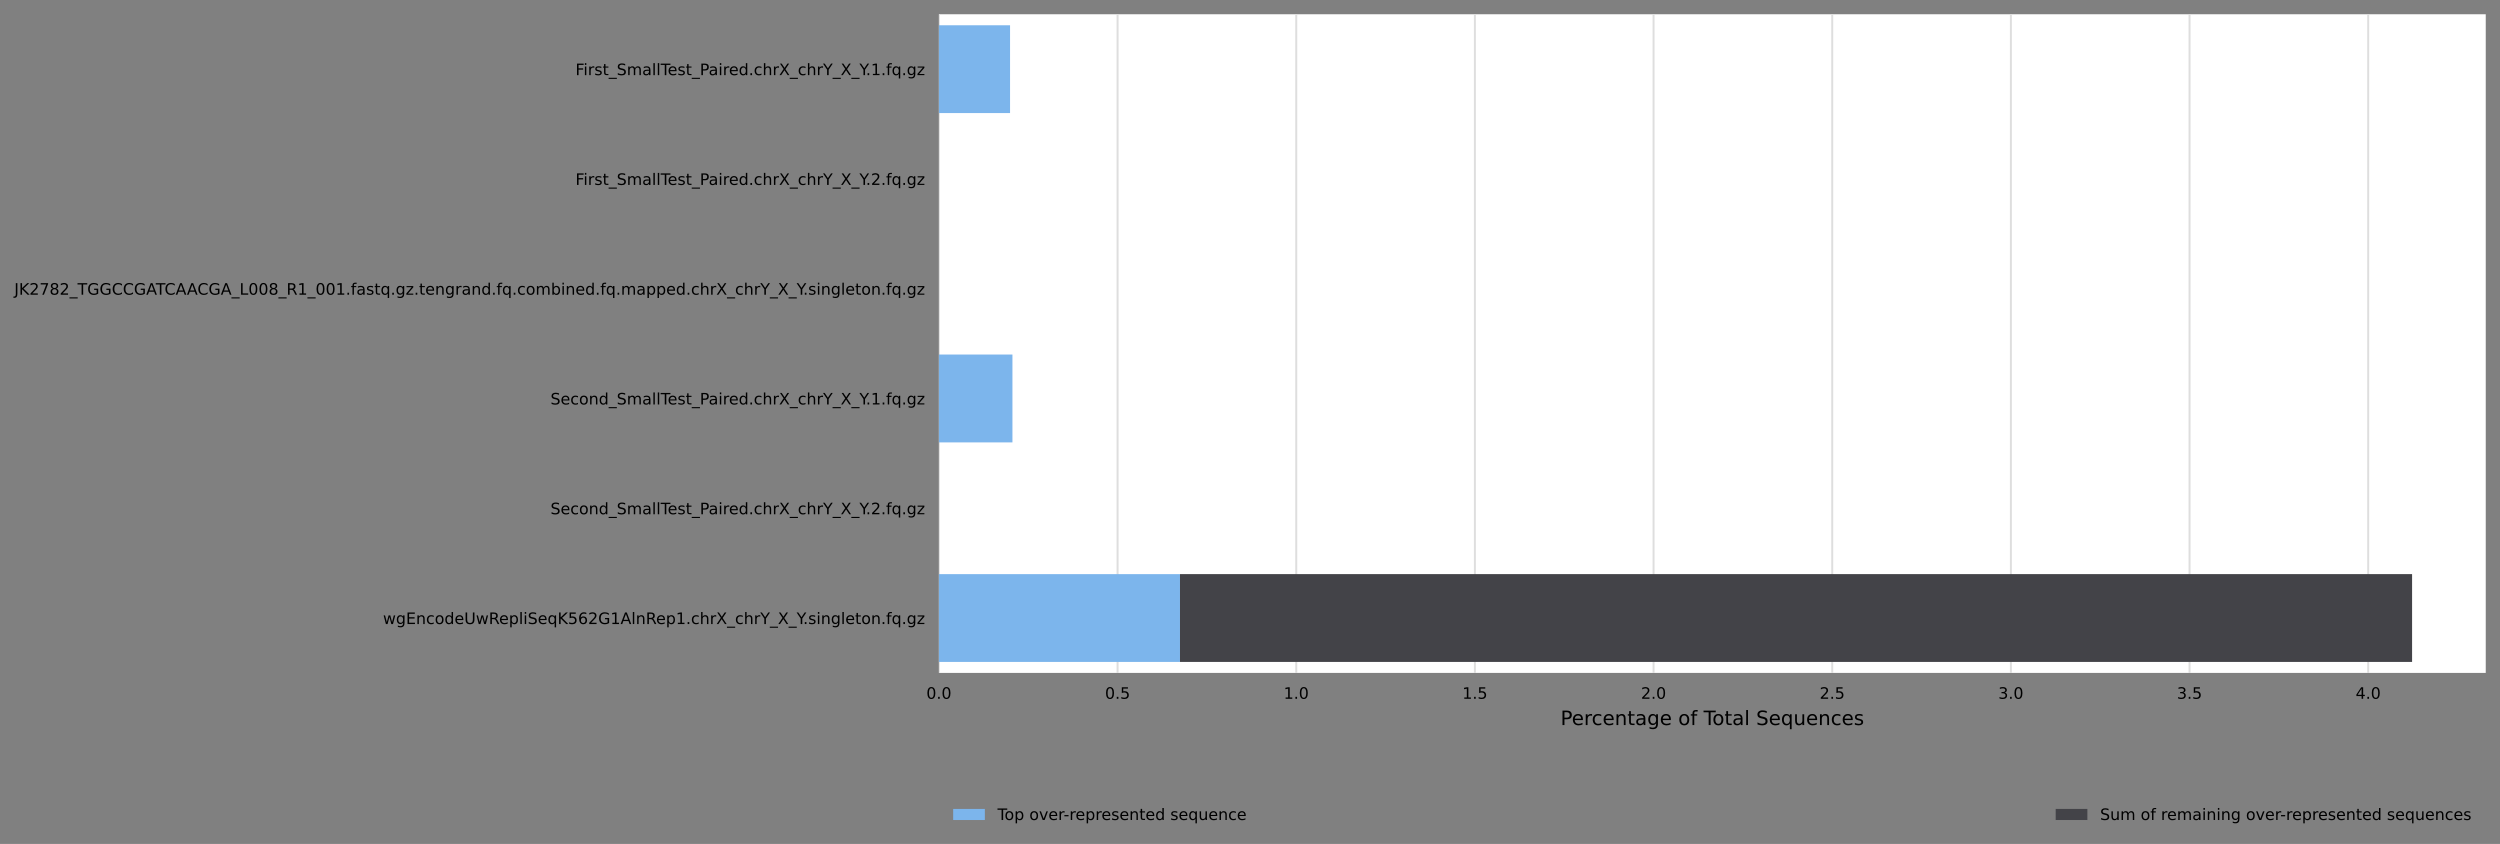 <?xml version="1.0" encoding="utf-8" standalone="no"?>
<!DOCTYPE svg PUBLIC "-//W3C//DTD SVG 1.1//EN"
  "http://www.w3.org/Graphics/SVG/1.1/DTD/svg11.dtd">
<!-- Created with matplotlib (https://matplotlib.org/) -->
<svg height="426.2pt" version="1.1" viewBox="0 0 1262.586 426.2" width="1262.586pt" xmlns="http://www.w3.org/2000/svg" xmlns:xlink="http://www.w3.org/1999/xlink">
 <rect x="0" y="0" width="1262.586" height="426.2" fill="#808080" stroke="none"/>
 <defs>
  <style type="text/css">*{stroke-linecap:butt;stroke-linejoin:round;}</style>
 </defs>
 <g id="figure_1">
  <g id="axes_1">
   <g id="patch_1">
    <path d="M 474.186 339.84 
L 1255.386 339.84 
L 1255.386 7.2 
L 474.186 7.2 
z
" style="fill:#ffffff;"/>
   </g>
   <g id="matplotlib.axis_1">
    <g id="xtick_1">
     <g id="line2d_1">
      <path clip-path="url(#p960f883894)" d="M 474.186 339.84 
L 474.186 7.2 
" style="fill:none;stroke:#dedede;stroke-linecap:square;"/>
     </g>
     <g id="text_1">
      <!-- 0.0 -->
      <g transform="translate(467.825 352.919)scale(0.08 -0.08)">
       <defs>
        <path d="M 31.781 66.406 
Q 24.172 66.406 20.328 58.906 
Q 16.5 51.422 16.5 36.375 
Q 16.5 21.391 20.328 13.891 
Q 24.172 6.391 31.781 6.391 
Q 39.453 6.391 43.281 13.891 
Q 47.125 21.391 47.125 36.375 
Q 47.125 51.422 43.281 58.906 
Q 39.453 66.406 31.781 66.406 
z
M 31.781 74.219 
Q 44.047 74.219 50.516 64.516 
Q 56.984 54.828 56.984 36.375 
Q 56.984 17.969 50.516 8.266 
Q 44.047 -1.422 31.781 -1.422 
Q 19.531 -1.422 13.062 8.266 
Q 6.594 17.969 6.594 36.375 
Q 6.594 54.828 13.062 64.516 
Q 19.531 74.219 31.781 74.219 
z
" id="DejaVuSans-48"/>
        <path d="M 10.688 12.406 
L 21 12.406 
L 21 0 
L 10.688 0 
z
" id="DejaVuSans-46"/>
       </defs>
       <use xlink:href="#DejaVuSans-48"/>
       <use x="63.623" xlink:href="#DejaVuSans-46"/>
       <use x="95.41" xlink:href="#DejaVuSans-48"/>
      </g>
     </g>
    </g>
    <g id="xtick_2">
     <g id="line2d_2">
      <path clip-path="url(#p960f883894)" d="M 564.416 339.84 
L 564.416 7.2 
" style="fill:none;stroke:#dedede;stroke-linecap:square;"/>
     </g>
     <g id="text_2">
      <!-- 0.5 -->
      <g transform="translate(558.055 352.919)scale(0.08 -0.08)">
       <defs>
        <path d="M 10.797 72.906 
L 49.516 72.906 
L 49.516 64.594 
L 19.828 64.594 
L 19.828 46.734 
Q 21.969 47.469 24.109 47.828 
Q 26.266 48.188 28.422 48.188 
Q 40.625 48.188 47.75 41.5 
Q 54.891 34.812 54.891 23.391 
Q 54.891 11.625 47.562 5.094 
Q 40.234 -1.422 26.906 -1.422 
Q 22.312 -1.422 17.547 -0.641 
Q 12.797 0.141 7.719 1.703 
L 7.719 11.625 
Q 12.109 9.234 16.797 8.062 
Q 21.484 6.891 26.703 6.891 
Q 35.156 6.891 40.078 11.328 
Q 45.016 15.766 45.016 23.391 
Q 45.016 31 40.078 35.438 
Q 35.156 39.891 26.703 39.891 
Q 22.75 39.891 18.812 39.016 
Q 14.891 38.141 10.797 36.281 
z
" id="DejaVuSans-53"/>
       </defs>
       <use xlink:href="#DejaVuSans-48"/>
       <use x="63.623" xlink:href="#DejaVuSans-46"/>
       <use x="95.41" xlink:href="#DejaVuSans-53"/>
      </g>
     </g>
    </g>
    <g id="xtick_3">
     <g id="line2d_3">
      <path clip-path="url(#p960f883894)" d="M 654.647 339.84 
L 654.647 7.2 
" style="fill:none;stroke:#dedede;stroke-linecap:square;"/>
     </g>
     <g id="text_3">
      <!-- 1.0 -->
      <g transform="translate(648.285 352.919)scale(0.08 -0.08)">
       <defs>
        <path d="M 12.406 8.297 
L 28.516 8.297 
L 28.516 63.922 
L 10.984 60.406 
L 10.984 69.391 
L 28.422 72.906 
L 38.281 72.906 
L 38.281 8.297 
L 54.391 8.297 
L 54.391 0 
L 12.406 0 
z
" id="DejaVuSans-49"/>
       </defs>
       <use xlink:href="#DejaVuSans-49"/>
       <use x="63.623" xlink:href="#DejaVuSans-46"/>
       <use x="95.41" xlink:href="#DejaVuSans-48"/>
      </g>
     </g>
    </g>
    <g id="xtick_4">
     <g id="line2d_4">
      <path clip-path="url(#p960f883894)" d="M 744.877 339.84 
L 744.877 7.2 
" style="fill:none;stroke:#dedede;stroke-linecap:square;"/>
     </g>
     <g id="text_4">
      <!-- 1.5 -->
      <g transform="translate(738.515 352.919)scale(0.08 -0.08)">
       <use xlink:href="#DejaVuSans-49"/>
       <use x="63.623" xlink:href="#DejaVuSans-46"/>
       <use x="95.41" xlink:href="#DejaVuSans-53"/>
      </g>
     </g>
    </g>
    <g id="xtick_5">
     <g id="line2d_5">
      <path clip-path="url(#p960f883894)" d="M 835.107 339.84 
L 835.107 7.2 
" style="fill:none;stroke:#dedede;stroke-linecap:square;"/>
     </g>
     <g id="text_5">
      <!-- 2.0 -->
      <g transform="translate(828.746 352.919)scale(0.08 -0.08)">
       <defs>
        <path d="M 19.188 8.297 
L 53.609 8.297 
L 53.609 0 
L 7.328 0 
L 7.328 8.297 
Q 12.938 14.109 22.625 23.891 
Q 32.328 33.688 34.812 36.531 
Q 39.547 41.844 41.422 45.531 
Q 43.312 49.219 43.312 52.781 
Q 43.312 58.594 39.234 62.25 
Q 35.156 65.922 28.609 65.922 
Q 23.969 65.922 18.812 64.312 
Q 13.672 62.703 7.812 59.422 
L 7.812 69.391 
Q 13.766 71.781 18.938 73 
Q 24.125 74.219 28.422 74.219 
Q 39.75 74.219 46.484 68.547 
Q 53.219 62.891 53.219 53.422 
Q 53.219 48.922 51.531 44.891 
Q 49.859 40.875 45.406 35.406 
Q 44.188 33.984 37.641 27.219 
Q 31.109 20.453 19.188 8.297 
z
" id="DejaVuSans-50"/>
       </defs>
       <use xlink:href="#DejaVuSans-50"/>
       <use x="63.623" xlink:href="#DejaVuSans-46"/>
       <use x="95.41" xlink:href="#DejaVuSans-48"/>
      </g>
     </g>
    </g>
    <g id="xtick_6">
     <g id="line2d_6">
      <path clip-path="url(#p960f883894)" d="M 925.337 339.84 
L 925.337 7.2 
" style="fill:none;stroke:#dedede;stroke-linecap:square;"/>
     </g>
     <g id="text_6">
      <!-- 2.5 -->
      <g transform="translate(918.976 352.919)scale(0.08 -0.08)">
       <use xlink:href="#DejaVuSans-50"/>
       <use x="63.623" xlink:href="#DejaVuSans-46"/>
       <use x="95.41" xlink:href="#DejaVuSans-53"/>
      </g>
     </g>
    </g>
    <g id="xtick_7">
     <g id="line2d_7">
      <path clip-path="url(#p960f883894)" d="M 1015.567 339.84 
L 1015.567 7.2 
" style="fill:none;stroke:#dedede;stroke-linecap:square;"/>
     </g>
     <g id="text_7">
      <!-- 3.0 -->
      <g transform="translate(1009.206 352.919)scale(0.08 -0.08)">
       <defs>
        <path d="M 40.578 39.312 
Q 47.656 37.797 51.625 33 
Q 55.609 28.219 55.609 21.188 
Q 55.609 10.406 48.188 4.484 
Q 40.766 -1.422 27.094 -1.422 
Q 22.516 -1.422 17.656 -0.516 
Q 12.797 0.391 7.625 2.203 
L 7.625 11.719 
Q 11.719 9.328 16.594 8.109 
Q 21.484 6.891 26.812 6.891 
Q 36.078 6.891 40.938 10.547 
Q 45.797 14.203 45.797 21.188 
Q 45.797 27.641 41.281 31.266 
Q 36.766 34.906 28.719 34.906 
L 20.219 34.906 
L 20.219 43.016 
L 29.109 43.016 
Q 36.375 43.016 40.234 45.922 
Q 44.094 48.828 44.094 54.297 
Q 44.094 59.906 40.109 62.906 
Q 36.141 65.922 28.719 65.922 
Q 24.656 65.922 20.016 65.031 
Q 15.375 64.156 9.812 62.312 
L 9.812 71.094 
Q 15.438 72.656 20.344 73.438 
Q 25.25 74.219 29.594 74.219 
Q 40.828 74.219 47.359 69.109 
Q 53.906 64.016 53.906 55.328 
Q 53.906 49.266 50.438 45.094 
Q 46.969 40.922 40.578 39.312 
z
" id="DejaVuSans-51"/>
       </defs>
       <use xlink:href="#DejaVuSans-51"/>
       <use x="63.623" xlink:href="#DejaVuSans-46"/>
       <use x="95.41" xlink:href="#DejaVuSans-48"/>
      </g>
     </g>
    </g>
    <g id="xtick_8">
     <g id="line2d_8">
      <path clip-path="url(#p960f883894)" d="M 1105.797 339.84 
L 1105.797 7.2 
" style="fill:none;stroke:#dedede;stroke-linecap:square;"/>
     </g>
     <g id="text_8">
      <!-- 3.5 -->
      <g transform="translate(1099.436 352.919)scale(0.08 -0.08)">
       <use xlink:href="#DejaVuSans-51"/>
       <use x="63.623" xlink:href="#DejaVuSans-46"/>
       <use x="95.41" xlink:href="#DejaVuSans-53"/>
      </g>
     </g>
    </g>
    <g id="xtick_9">
     <g id="line2d_9">
      <path clip-path="url(#p960f883894)" d="M 1196.027 339.84 
L 1196.027 7.2 
" style="fill:none;stroke:#dedede;stroke-linecap:square;"/>
     </g>
     <g id="text_9">
      <!-- 4.0 -->
      <g transform="translate(1189.666 352.919)scale(0.08 -0.08)">
       <defs>
        <path d="M 37.797 64.312 
L 12.891 25.391 
L 37.797 25.391 
z
M 35.203 72.906 
L 47.609 72.906 
L 47.609 25.391 
L 58.016 25.391 
L 58.016 17.188 
L 47.609 17.188 
L 47.609 0 
L 37.797 0 
L 37.797 17.188 
L 4.891 17.188 
L 4.891 26.703 
z
" id="DejaVuSans-52"/>
       </defs>
       <use xlink:href="#DejaVuSans-52"/>
       <use x="63.623" xlink:href="#DejaVuSans-46"/>
       <use x="95.41" xlink:href="#DejaVuSans-48"/>
      </g>
     </g>
    </g>
    <g id="text_10">
     <!-- Percentage of Total Sequences -->
     <g transform="translate(788.131 366.181)scale(0.1 -0.1)">
      <defs>
       <path d="M 19.672 64.797 
L 19.672 37.406 
L 32.078 37.406 
Q 38.969 37.406 42.719 40.969 
Q 46.484 44.531 46.484 51.125 
Q 46.484 57.672 42.719 61.234 
Q 38.969 64.797 32.078 64.797 
z
M 9.812 72.906 
L 32.078 72.906 
Q 44.344 72.906 50.609 67.359 
Q 56.891 61.812 56.891 51.125 
Q 56.891 40.328 50.609 34.812 
Q 44.344 29.297 32.078 29.297 
L 19.672 29.297 
L 19.672 0 
L 9.812 0 
z
" id="DejaVuSans-80"/>
       <path d="M 56.203 29.594 
L 56.203 25.203 
L 14.891 25.203 
Q 15.484 15.922 20.484 11.062 
Q 25.484 6.203 34.422 6.203 
Q 39.594 6.203 44.453 7.469 
Q 49.312 8.734 54.109 11.281 
L 54.109 2.781 
Q 49.266 0.734 44.188 -0.344 
Q 39.109 -1.422 33.891 -1.422 
Q 20.797 -1.422 13.156 6.188 
Q 5.516 13.812 5.516 26.812 
Q 5.516 40.234 12.766 48.109 
Q 20.016 56 32.328 56 
Q 43.359 56 49.781 48.891 
Q 56.203 41.797 56.203 29.594 
z
M 47.219 32.234 
Q 47.125 39.594 43.094 43.984 
Q 39.062 48.391 32.422 48.391 
Q 24.906 48.391 20.391 44.141 
Q 15.875 39.891 15.188 32.172 
z
" id="DejaVuSans-101"/>
       <path d="M 41.109 46.297 
Q 39.594 47.172 37.812 47.578 
Q 36.031 48 33.891 48 
Q 26.266 48 22.188 43.047 
Q 18.109 38.094 18.109 28.812 
L 18.109 0 
L 9.078 0 
L 9.078 54.688 
L 18.109 54.688 
L 18.109 46.188 
Q 20.953 51.172 25.484 53.578 
Q 30.031 56 36.531 56 
Q 37.453 56 38.578 55.875 
Q 39.703 55.766 41.062 55.516 
z
" id="DejaVuSans-114"/>
       <path d="M 48.781 52.594 
L 48.781 44.188 
Q 44.969 46.297 41.141 47.344 
Q 37.312 48.391 33.406 48.391 
Q 24.656 48.391 19.812 42.844 
Q 14.984 37.312 14.984 27.297 
Q 14.984 17.281 19.812 11.734 
Q 24.656 6.203 33.406 6.203 
Q 37.312 6.203 41.141 7.25 
Q 44.969 8.297 48.781 10.406 
L 48.781 2.094 
Q 45.016 0.344 40.984 -0.531 
Q 36.969 -1.422 32.422 -1.422 
Q 20.062 -1.422 12.781 6.344 
Q 5.516 14.109 5.516 27.297 
Q 5.516 40.672 12.859 48.328 
Q 20.219 56 33.016 56 
Q 37.156 56 41.109 55.141 
Q 45.062 54.297 48.781 52.594 
z
" id="DejaVuSans-99"/>
       <path d="M 54.891 33.016 
L 54.891 0 
L 45.906 0 
L 45.906 32.719 
Q 45.906 40.484 42.875 44.328 
Q 39.844 48.188 33.797 48.188 
Q 26.516 48.188 22.312 43.547 
Q 18.109 38.922 18.109 30.906 
L 18.109 0 
L 9.078 0 
L 9.078 54.688 
L 18.109 54.688 
L 18.109 46.188 
Q 21.344 51.125 25.703 53.562 
Q 30.078 56 35.797 56 
Q 45.219 56 50.047 50.172 
Q 54.891 44.344 54.891 33.016 
z
" id="DejaVuSans-110"/>
       <path d="M 18.312 70.219 
L 18.312 54.688 
L 36.812 54.688 
L 36.812 47.703 
L 18.312 47.703 
L 18.312 18.016 
Q 18.312 11.328 20.141 9.422 
Q 21.969 7.516 27.594 7.516 
L 36.812 7.516 
L 36.812 0 
L 27.594 0 
Q 17.188 0 13.234 3.875 
Q 9.281 7.766 9.281 18.016 
L 9.281 47.703 
L 2.688 47.703 
L 2.688 54.688 
L 9.281 54.688 
L 9.281 70.219 
z
" id="DejaVuSans-116"/>
       <path d="M 34.281 27.484 
Q 23.391 27.484 19.188 25 
Q 14.984 22.516 14.984 16.5 
Q 14.984 11.719 18.141 8.906 
Q 21.297 6.109 26.703 6.109 
Q 34.188 6.109 38.703 11.406 
Q 43.219 16.703 43.219 25.484 
L 43.219 27.484 
z
M 52.203 31.203 
L 52.203 0 
L 43.219 0 
L 43.219 8.297 
Q 40.141 3.328 35.547 0.953 
Q 30.953 -1.422 24.312 -1.422 
Q 15.922 -1.422 10.953 3.297 
Q 6 8.016 6 15.922 
Q 6 25.141 12.172 29.828 
Q 18.359 34.516 30.609 34.516 
L 43.219 34.516 
L 43.219 35.406 
Q 43.219 41.609 39.141 45 
Q 35.062 48.391 27.688 48.391 
Q 23 48.391 18.547 47.266 
Q 14.109 46.141 10.016 43.891 
L 10.016 52.203 
Q 14.938 54.109 19.578 55.047 
Q 24.219 56 28.609 56 
Q 40.484 56 46.344 49.844 
Q 52.203 43.703 52.203 31.203 
z
" id="DejaVuSans-97"/>
       <path d="M 45.406 27.984 
Q 45.406 37.75 41.375 43.109 
Q 37.359 48.484 30.078 48.484 
Q 22.859 48.484 18.828 43.109 
Q 14.797 37.75 14.797 27.984 
Q 14.797 18.266 18.828 12.891 
Q 22.859 7.516 30.078 7.516 
Q 37.359 7.516 41.375 12.891 
Q 45.406 18.266 45.406 27.984 
z
M 54.391 6.781 
Q 54.391 -7.172 48.188 -13.984 
Q 42 -20.797 29.203 -20.797 
Q 24.469 -20.797 20.266 -20.094 
Q 16.062 -19.391 12.109 -17.922 
L 12.109 -9.188 
Q 16.062 -11.328 19.922 -12.344 
Q 23.781 -13.375 27.781 -13.375 
Q 36.625 -13.375 41.016 -8.766 
Q 45.406 -4.156 45.406 5.172 
L 45.406 9.625 
Q 42.625 4.781 38.281 2.391 
Q 33.938 0 27.875 0 
Q 17.828 0 11.672 7.656 
Q 5.516 15.328 5.516 27.984 
Q 5.516 40.672 11.672 48.328 
Q 17.828 56 27.875 56 
Q 33.938 56 38.281 53.609 
Q 42.625 51.219 45.406 46.391 
L 45.406 54.688 
L 54.391 54.688 
z
" id="DejaVuSans-103"/>
       <path id="DejaVuSans-32"/>
       <path d="M 30.609 48.391 
Q 23.391 48.391 19.188 42.75 
Q 14.984 37.109 14.984 27.297 
Q 14.984 17.484 19.156 11.844 
Q 23.344 6.203 30.609 6.203 
Q 37.797 6.203 41.984 11.859 
Q 46.188 17.531 46.188 27.297 
Q 46.188 37.016 41.984 42.703 
Q 37.797 48.391 30.609 48.391 
z
M 30.609 56 
Q 42.328 56 49.016 48.375 
Q 55.719 40.766 55.719 27.297 
Q 55.719 13.875 49.016 6.219 
Q 42.328 -1.422 30.609 -1.422 
Q 18.844 -1.422 12.172 6.219 
Q 5.516 13.875 5.516 27.297 
Q 5.516 40.766 12.172 48.375 
Q 18.844 56 30.609 56 
z
" id="DejaVuSans-111"/>
       <path d="M 37.109 75.984 
L 37.109 68.5 
L 28.516 68.5 
Q 23.688 68.5 21.797 66.547 
Q 19.922 64.594 19.922 59.516 
L 19.922 54.688 
L 34.719 54.688 
L 34.719 47.703 
L 19.922 47.703 
L 19.922 0 
L 10.891 0 
L 10.891 47.703 
L 2.297 47.703 
L 2.297 54.688 
L 10.891 54.688 
L 10.891 58.5 
Q 10.891 67.625 15.141 71.797 
Q 19.391 75.984 28.609 75.984 
z
" id="DejaVuSans-102"/>
       <path d="M -0.297 72.906 
L 61.375 72.906 
L 61.375 64.594 
L 35.5 64.594 
L 35.5 0 
L 25.594 0 
L 25.594 64.594 
L -0.297 64.594 
z
" id="DejaVuSans-84"/>
       <path d="M 9.422 75.984 
L 18.406 75.984 
L 18.406 0 
L 9.422 0 
z
" id="DejaVuSans-108"/>
       <path d="M 53.516 70.516 
L 53.516 60.891 
Q 47.906 63.578 42.922 64.891 
Q 37.938 66.219 33.297 66.219 
Q 25.25 66.219 20.875 63.094 
Q 16.5 59.969 16.5 54.203 
Q 16.5 49.359 19.406 46.891 
Q 22.312 44.438 30.422 42.922 
L 36.375 41.703 
Q 47.406 39.594 52.656 34.297 
Q 57.906 29 57.906 20.125 
Q 57.906 9.516 50.797 4.047 
Q 43.703 -1.422 29.984 -1.422 
Q 24.812 -1.422 18.969 -0.25 
Q 13.141 0.922 6.891 3.219 
L 6.891 13.375 
Q 12.891 10.016 18.656 8.297 
Q 24.422 6.594 29.984 6.594 
Q 38.422 6.594 43.016 9.906 
Q 47.609 13.234 47.609 19.391 
Q 47.609 24.75 44.312 27.781 
Q 41.016 30.812 33.5 32.328 
L 27.484 33.5 
Q 16.453 35.688 11.516 40.375 
Q 6.594 45.062 6.594 53.422 
Q 6.594 63.094 13.406 68.656 
Q 20.219 74.219 32.172 74.219 
Q 37.312 74.219 42.625 73.281 
Q 47.953 72.359 53.516 70.516 
z
" id="DejaVuSans-83"/>
       <path d="M 14.797 27.297 
Q 14.797 17.391 18.875 11.75 
Q 22.953 6.109 30.078 6.109 
Q 37.203 6.109 41.297 11.75 
Q 45.406 17.391 45.406 27.297 
Q 45.406 37.203 41.297 42.844 
Q 37.203 48.484 30.078 48.484 
Q 22.953 48.484 18.875 42.844 
Q 14.797 37.203 14.797 27.297 
z
M 45.406 8.203 
Q 42.578 3.328 38.25 0.953 
Q 33.938 -1.422 27.875 -1.422 
Q 17.969 -1.422 11.734 6.484 
Q 5.516 14.406 5.516 27.297 
Q 5.516 40.188 11.734 48.094 
Q 17.969 56 27.875 56 
Q 33.938 56 38.25 53.625 
Q 42.578 51.266 45.406 46.391 
L 45.406 54.688 
L 54.391 54.688 
L 54.391 -20.797 
L 45.406 -20.797 
z
" id="DejaVuSans-113"/>
       <path d="M 8.5 21.578 
L 8.5 54.688 
L 17.484 54.688 
L 17.484 21.922 
Q 17.484 14.156 20.5 10.266 
Q 23.531 6.391 29.594 6.391 
Q 36.859 6.391 41.078 11.031 
Q 45.312 15.672 45.312 23.688 
L 45.312 54.688 
L 54.297 54.688 
L 54.297 0 
L 45.312 0 
L 45.312 8.406 
Q 42.047 3.422 37.719 1 
Q 33.406 -1.422 27.688 -1.422 
Q 18.266 -1.422 13.375 4.438 
Q 8.5 10.297 8.5 21.578 
z
M 31.109 56 
z
" id="DejaVuSans-117"/>
       <path d="M 44.281 53.078 
L 44.281 44.578 
Q 40.484 46.531 36.375 47.5 
Q 32.281 48.484 27.875 48.484 
Q 21.188 48.484 17.844 46.438 
Q 14.5 44.391 14.5 40.281 
Q 14.5 37.156 16.891 35.375 
Q 19.281 33.594 26.516 31.984 
L 29.594 31.297 
Q 39.156 29.25 43.188 25.516 
Q 47.219 21.781 47.219 15.094 
Q 47.219 7.469 41.188 3.016 
Q 35.156 -1.422 24.609 -1.422 
Q 20.219 -1.422 15.453 -0.562 
Q 10.688 0.297 5.422 2 
L 5.422 11.281 
Q 10.406 8.688 15.234 7.391 
Q 20.062 6.109 24.812 6.109 
Q 31.156 6.109 34.562 8.281 
Q 37.984 10.453 37.984 14.406 
Q 37.984 18.062 35.516 20.016 
Q 33.062 21.969 24.703 23.781 
L 21.578 24.516 
Q 13.234 26.266 9.516 29.906 
Q 5.812 33.547 5.812 39.891 
Q 5.812 47.609 11.281 51.797 
Q 16.75 56 26.812 56 
Q 31.781 56 36.172 55.266 
Q 40.578 54.547 44.281 53.078 
z
" id="DejaVuSans-115"/>
      </defs>
      <use xlink:href="#DejaVuSans-80"/>
      <use x="56.678" xlink:href="#DejaVuSans-101"/>
      <use x="118.201" xlink:href="#DejaVuSans-114"/>
      <use x="157.064" xlink:href="#DejaVuSans-99"/>
      <use x="212.045" xlink:href="#DejaVuSans-101"/>
      <use x="273.568" xlink:href="#DejaVuSans-110"/>
      <use x="336.947" xlink:href="#DejaVuSans-116"/>
      <use x="376.156" xlink:href="#DejaVuSans-97"/>
      <use x="437.436" xlink:href="#DejaVuSans-103"/>
      <use x="500.912" xlink:href="#DejaVuSans-101"/>
      <use x="562.436" xlink:href="#DejaVuSans-32"/>
      <use x="594.223" xlink:href="#DejaVuSans-111"/>
      <use x="655.404" xlink:href="#DejaVuSans-102"/>
      <use x="690.609" xlink:href="#DejaVuSans-32"/>
      <use x="722.396" xlink:href="#DejaVuSans-84"/>
      <use x="766.48" xlink:href="#DejaVuSans-111"/>
      <use x="827.662" xlink:href="#DejaVuSans-116"/>
      <use x="866.871" xlink:href="#DejaVuSans-97"/>
      <use x="928.15" xlink:href="#DejaVuSans-108"/>
      <use x="955.934" xlink:href="#DejaVuSans-32"/>
      <use x="987.721" xlink:href="#DejaVuSans-83"/>
      <use x="1051.197" xlink:href="#DejaVuSans-101"/>
      <use x="1112.721" xlink:href="#DejaVuSans-113"/>
      <use x="1176.197" xlink:href="#DejaVuSans-117"/>
      <use x="1239.576" xlink:href="#DejaVuSans-101"/>
      <use x="1301.1" xlink:href="#DejaVuSans-110"/>
      <use x="1364.479" xlink:href="#DejaVuSans-99"/>
      <use x="1419.459" xlink:href="#DejaVuSans-101"/>
      <use x="1480.982" xlink:href="#DejaVuSans-115"/>
     </g>
    </g>
   </g>
   <g id="matplotlib.axis_2">
    <g id="ytick_1">
     <g id="text_11">
      <!-- First_SmallTest_Paired.chrX_chrY_X_Y.1.fq.gz -->
      <g transform="translate(290.62 37.959)scale(0.08 -0.08)">
       <defs>
        <path d="M 9.812 72.906 
L 51.703 72.906 
L 51.703 64.594 
L 19.672 64.594 
L 19.672 43.109 
L 48.578 43.109 
L 48.578 34.812 
L 19.672 34.812 
L 19.672 0 
L 9.812 0 
z
" id="DejaVuSans-70"/>
        <path d="M 9.422 54.688 
L 18.406 54.688 
L 18.406 0 
L 9.422 0 
z
M 9.422 75.984 
L 18.406 75.984 
L 18.406 64.594 
L 9.422 64.594 
z
" id="DejaVuSans-105"/>
        <path d="M 50.984 -16.609 
L 50.984 -23.578 
L -0.984 -23.578 
L -0.984 -16.609 
z
" id="DejaVuSans-95"/>
        <path d="M 52 44.188 
Q 55.375 50.25 60.062 53.125 
Q 64.75 56 71.094 56 
Q 79.641 56 84.281 50.016 
Q 88.922 44.047 88.922 33.016 
L 88.922 0 
L 79.891 0 
L 79.891 32.719 
Q 79.891 40.578 77.094 44.375 
Q 74.312 48.188 68.609 48.188 
Q 61.625 48.188 57.562 43.547 
Q 53.516 38.922 53.516 30.906 
L 53.516 0 
L 44.484 0 
L 44.484 32.719 
Q 44.484 40.625 41.703 44.406 
Q 38.922 48.188 33.109 48.188 
Q 26.219 48.188 22.156 43.531 
Q 18.109 38.875 18.109 30.906 
L 18.109 0 
L 9.078 0 
L 9.078 54.688 
L 18.109 54.688 
L 18.109 46.188 
Q 21.188 51.219 25.484 53.609 
Q 29.781 56 35.688 56 
Q 41.656 56 45.828 52.969 
Q 50 49.953 52 44.188 
z
" id="DejaVuSans-109"/>
        <path d="M 45.406 46.391 
L 45.406 75.984 
L 54.391 75.984 
L 54.391 0 
L 45.406 0 
L 45.406 8.203 
Q 42.578 3.328 38.25 0.953 
Q 33.938 -1.422 27.875 -1.422 
Q 17.969 -1.422 11.734 6.484 
Q 5.516 14.406 5.516 27.297 
Q 5.516 40.188 11.734 48.094 
Q 17.969 56 27.875 56 
Q 33.938 56 38.25 53.625 
Q 42.578 51.266 45.406 46.391 
z
M 14.797 27.297 
Q 14.797 17.391 18.875 11.75 
Q 22.953 6.109 30.078 6.109 
Q 37.203 6.109 41.297 11.75 
Q 45.406 17.391 45.406 27.297 
Q 45.406 37.203 41.297 42.844 
Q 37.203 48.484 30.078 48.484 
Q 22.953 48.484 18.875 42.844 
Q 14.797 37.203 14.797 27.297 
z
" id="DejaVuSans-100"/>
        <path d="M 54.891 33.016 
L 54.891 0 
L 45.906 0 
L 45.906 32.719 
Q 45.906 40.484 42.875 44.328 
Q 39.844 48.188 33.797 48.188 
Q 26.516 48.188 22.312 43.547 
Q 18.109 38.922 18.109 30.906 
L 18.109 0 
L 9.078 0 
L 9.078 75.984 
L 18.109 75.984 
L 18.109 46.188 
Q 21.344 51.125 25.703 53.562 
Q 30.078 56 35.797 56 
Q 45.219 56 50.047 50.172 
Q 54.891 44.344 54.891 33.016 
z
" id="DejaVuSans-104"/>
        <path d="M 6.297 72.906 
L 16.891 72.906 
L 35.016 45.797 
L 53.219 72.906 
L 63.812 72.906 
L 40.375 37.891 
L 65.375 0 
L 54.781 0 
L 34.281 31 
L 13.625 0 
L 2.984 0 
L 29 38.922 
z
" id="DejaVuSans-88"/>
        <path d="M -0.203 72.906 
L 10.406 72.906 
L 30.609 42.922 
L 50.688 72.906 
L 61.281 72.906 
L 35.5 34.719 
L 35.5 0 
L 25.594 0 
L 25.594 34.719 
z
" id="DejaVuSans-89"/>
        <path d="M 5.516 54.688 
L 48.188 54.688 
L 48.188 46.484 
L 14.406 7.172 
L 48.188 7.172 
L 48.188 0 
L 4.297 0 
L 4.297 8.203 
L 38.094 47.516 
L 5.516 47.516 
z
" id="DejaVuSans-122"/>
       </defs>
       <use xlink:href="#DejaVuSans-70"/>
       <use x="50.27" xlink:href="#DejaVuSans-105"/>
       <use x="78.053" xlink:href="#DejaVuSans-114"/>
       <use x="119.166" xlink:href="#DejaVuSans-115"/>
       <use x="171.266" xlink:href="#DejaVuSans-116"/>
       <use x="210.475" xlink:href="#DejaVuSans-95"/>
       <use x="260.475" xlink:href="#DejaVuSans-83"/>
       <use x="323.951" xlink:href="#DejaVuSans-109"/>
       <use x="421.363" xlink:href="#DejaVuSans-97"/>
       <use x="482.643" xlink:href="#DejaVuSans-108"/>
       <use x="510.426" xlink:href="#DejaVuSans-108"/>
       <use x="538.209" xlink:href="#DejaVuSans-84"/>
       <use x="582.293" xlink:href="#DejaVuSans-101"/>
       <use x="643.816" xlink:href="#DejaVuSans-115"/>
       <use x="695.916" xlink:href="#DejaVuSans-116"/>
       <use x="735.125" xlink:href="#DejaVuSans-95"/>
       <use x="785.125" xlink:href="#DejaVuSans-80"/>
       <use x="840.928" xlink:href="#DejaVuSans-97"/>
       <use x="902.207" xlink:href="#DejaVuSans-105"/>
       <use x="929.99" xlink:href="#DejaVuSans-114"/>
       <use x="968.854" xlink:href="#DejaVuSans-101"/>
       <use x="1030.377" xlink:href="#DejaVuSans-100"/>
       <use x="1093.854" xlink:href="#DejaVuSans-46"/>
       <use x="1125.641" xlink:href="#DejaVuSans-99"/>
       <use x="1180.621" xlink:href="#DejaVuSans-104"/>
       <use x="1244" xlink:href="#DejaVuSans-114"/>
       <use x="1285.113" xlink:href="#DejaVuSans-88"/>
       <use x="1353.619" xlink:href="#DejaVuSans-95"/>
       <use x="1403.619" xlink:href="#DejaVuSans-99"/>
       <use x="1458.6" xlink:href="#DejaVuSans-104"/>
       <use x="1521.979" xlink:href="#DejaVuSans-114"/>
       <use x="1563.092" xlink:href="#DejaVuSans-89"/>
       <use x="1624.176" xlink:href="#DejaVuSans-95"/>
       <use x="1674.176" xlink:href="#DejaVuSans-88"/>
       <use x="1742.682" xlink:href="#DejaVuSans-95"/>
       <use x="1792.682" xlink:href="#DejaVuSans-89"/>
       <use x="1833.516" xlink:href="#DejaVuSans-46"/>
       <use x="1865.303" xlink:href="#DejaVuSans-49"/>
       <use x="1928.926" xlink:href="#DejaVuSans-46"/>
       <use x="1960.713" xlink:href="#DejaVuSans-102"/>
       <use x="1995.918" xlink:href="#DejaVuSans-113"/>
       <use x="2059.395" xlink:href="#DejaVuSans-46"/>
       <use x="2091.182" xlink:href="#DejaVuSans-103"/>
       <use x="2154.658" xlink:href="#DejaVuSans-122"/>
      </g>
     </g>
    </g>
    <g id="ytick_2">
     <g id="text_12">
      <!-- First_SmallTest_Paired.chrX_chrY_X_Y.2.fq.gz -->
      <g transform="translate(290.62 93.399)scale(0.08 -0.08)">
       <use xlink:href="#DejaVuSans-70"/>
       <use x="50.27" xlink:href="#DejaVuSans-105"/>
       <use x="78.053" xlink:href="#DejaVuSans-114"/>
       <use x="119.166" xlink:href="#DejaVuSans-115"/>
       <use x="171.266" xlink:href="#DejaVuSans-116"/>
       <use x="210.475" xlink:href="#DejaVuSans-95"/>
       <use x="260.475" xlink:href="#DejaVuSans-83"/>
       <use x="323.951" xlink:href="#DejaVuSans-109"/>
       <use x="421.363" xlink:href="#DejaVuSans-97"/>
       <use x="482.643" xlink:href="#DejaVuSans-108"/>
       <use x="510.426" xlink:href="#DejaVuSans-108"/>
       <use x="538.209" xlink:href="#DejaVuSans-84"/>
       <use x="582.293" xlink:href="#DejaVuSans-101"/>
       <use x="643.816" xlink:href="#DejaVuSans-115"/>
       <use x="695.916" xlink:href="#DejaVuSans-116"/>
       <use x="735.125" xlink:href="#DejaVuSans-95"/>
       <use x="785.125" xlink:href="#DejaVuSans-80"/>
       <use x="840.928" xlink:href="#DejaVuSans-97"/>
       <use x="902.207" xlink:href="#DejaVuSans-105"/>
       <use x="929.99" xlink:href="#DejaVuSans-114"/>
       <use x="968.854" xlink:href="#DejaVuSans-101"/>
       <use x="1030.377" xlink:href="#DejaVuSans-100"/>
       <use x="1093.854" xlink:href="#DejaVuSans-46"/>
       <use x="1125.641" xlink:href="#DejaVuSans-99"/>
       <use x="1180.621" xlink:href="#DejaVuSans-104"/>
       <use x="1244" xlink:href="#DejaVuSans-114"/>
       <use x="1285.113" xlink:href="#DejaVuSans-88"/>
       <use x="1353.619" xlink:href="#DejaVuSans-95"/>
       <use x="1403.619" xlink:href="#DejaVuSans-99"/>
       <use x="1458.6" xlink:href="#DejaVuSans-104"/>
       <use x="1521.979" xlink:href="#DejaVuSans-114"/>
       <use x="1563.092" xlink:href="#DejaVuSans-89"/>
       <use x="1624.176" xlink:href="#DejaVuSans-95"/>
       <use x="1674.176" xlink:href="#DejaVuSans-88"/>
       <use x="1742.682" xlink:href="#DejaVuSans-95"/>
       <use x="1792.682" xlink:href="#DejaVuSans-89"/>
       <use x="1833.516" xlink:href="#DejaVuSans-46"/>
       <use x="1865.303" xlink:href="#DejaVuSans-50"/>
       <use x="1928.926" xlink:href="#DejaVuSans-46"/>
       <use x="1960.713" xlink:href="#DejaVuSans-102"/>
       <use x="1995.918" xlink:href="#DejaVuSans-113"/>
       <use x="2059.395" xlink:href="#DejaVuSans-46"/>
       <use x="2091.182" xlink:href="#DejaVuSans-103"/>
       <use x="2154.658" xlink:href="#DejaVuSans-122"/>
      </g>
     </g>
    </g>
    <g id="ytick_3">
     <g id="text_13">
      <!-- JK2782_TGGCCGATCAACGA_L008_R1_001.fastq.gz.tengrand.fq.combined.fq.mapped.chrX_chrY_X_Y.singleton.fq.gz -->
      <g transform="translate(7.2 148.839)scale(0.08 -0.08)">
       <defs>
        <path d="M 9.812 72.906 
L 19.672 72.906 
L 19.672 5.078 
Q 19.672 -8.109 14.672 -14.062 
Q 9.672 -20.016 -1.422 -20.016 
L -5.172 -20.016 
L -5.172 -11.719 
L -2.094 -11.719 
Q 4.438 -11.719 7.125 -8.047 
Q 9.812 -4.391 9.812 5.078 
z
" id="DejaVuSans-74"/>
        <path d="M 9.812 72.906 
L 19.672 72.906 
L 19.672 42.094 
L 52.391 72.906 
L 65.094 72.906 
L 28.906 38.922 
L 67.672 0 
L 54.688 0 
L 19.672 35.109 
L 19.672 0 
L 9.812 0 
z
" id="DejaVuSans-75"/>
        <path d="M 8.203 72.906 
L 55.078 72.906 
L 55.078 68.703 
L 28.609 0 
L 18.312 0 
L 43.219 64.594 
L 8.203 64.594 
z
" id="DejaVuSans-55"/>
        <path d="M 31.781 34.625 
Q 24.75 34.625 20.719 30.859 
Q 16.703 27.094 16.703 20.516 
Q 16.703 13.922 20.719 10.156 
Q 24.75 6.391 31.781 6.391 
Q 38.812 6.391 42.859 10.172 
Q 46.922 13.969 46.922 20.516 
Q 46.922 27.094 42.891 30.859 
Q 38.875 34.625 31.781 34.625 
z
M 21.922 38.812 
Q 15.578 40.375 12.031 44.719 
Q 8.5 49.078 8.5 55.328 
Q 8.5 64.062 14.719 69.141 
Q 20.953 74.219 31.781 74.219 
Q 42.672 74.219 48.875 69.141 
Q 55.078 64.062 55.078 55.328 
Q 55.078 49.078 51.531 44.719 
Q 48 40.375 41.703 38.812 
Q 48.828 37.156 52.797 32.312 
Q 56.781 27.484 56.781 20.516 
Q 56.781 9.906 50.312 4.234 
Q 43.844 -1.422 31.781 -1.422 
Q 19.734 -1.422 13.25 4.234 
Q 6.781 9.906 6.781 20.516 
Q 6.781 27.484 10.781 32.312 
Q 14.797 37.156 21.922 38.812 
z
M 18.312 54.391 
Q 18.312 48.734 21.844 45.562 
Q 25.391 42.391 31.781 42.391 
Q 38.141 42.391 41.719 45.562 
Q 45.312 48.734 45.312 54.391 
Q 45.312 60.062 41.719 63.234 
Q 38.141 66.406 31.781 66.406 
Q 25.391 66.406 21.844 63.234 
Q 18.312 60.062 18.312 54.391 
z
" id="DejaVuSans-56"/>
        <path d="M 59.516 10.406 
L 59.516 29.984 
L 43.406 29.984 
L 43.406 38.094 
L 69.281 38.094 
L 69.281 6.781 
Q 63.578 2.734 56.688 0.656 
Q 49.812 -1.422 42 -1.422 
Q 24.906 -1.422 15.25 8.562 
Q 5.609 18.562 5.609 36.375 
Q 5.609 54.25 15.25 64.234 
Q 24.906 74.219 42 74.219 
Q 49.125 74.219 55.547 72.453 
Q 61.969 70.703 67.391 67.281 
L 67.391 56.781 
Q 61.922 61.422 55.766 63.766 
Q 49.609 66.109 42.828 66.109 
Q 29.438 66.109 22.719 58.641 
Q 16.016 51.172 16.016 36.375 
Q 16.016 21.625 22.719 14.156 
Q 29.438 6.688 42.828 6.688 
Q 48.047 6.688 52.141 7.594 
Q 56.25 8.5 59.516 10.406 
z
" id="DejaVuSans-71"/>
        <path d="M 64.406 67.281 
L 64.406 56.891 
Q 59.422 61.531 53.781 63.812 
Q 48.141 66.109 41.797 66.109 
Q 29.297 66.109 22.656 58.469 
Q 16.016 50.828 16.016 36.375 
Q 16.016 21.969 22.656 14.328 
Q 29.297 6.688 41.797 6.688 
Q 48.141 6.688 53.781 8.984 
Q 59.422 11.281 64.406 15.922 
L 64.406 5.609 
Q 59.234 2.094 53.438 0.328 
Q 47.656 -1.422 41.219 -1.422 
Q 24.656 -1.422 15.125 8.703 
Q 5.609 18.844 5.609 36.375 
Q 5.609 53.953 15.125 64.078 
Q 24.656 74.219 41.219 74.219 
Q 47.75 74.219 53.531 72.484 
Q 59.328 70.75 64.406 67.281 
z
" id="DejaVuSans-67"/>
        <path d="M 34.188 63.188 
L 20.797 26.906 
L 47.609 26.906 
z
M 28.609 72.906 
L 39.797 72.906 
L 67.578 0 
L 57.328 0 
L 50.688 18.703 
L 17.828 18.703 
L 11.188 0 
L 0.781 0 
z
" id="DejaVuSans-65"/>
        <path d="M 9.812 72.906 
L 19.672 72.906 
L 19.672 8.297 
L 55.172 8.297 
L 55.172 0 
L 9.812 0 
z
" id="DejaVuSans-76"/>
        <path d="M 44.391 34.188 
Q 47.562 33.109 50.562 29.594 
Q 53.562 26.078 56.594 19.922 
L 66.609 0 
L 56 0 
L 46.688 18.703 
Q 43.062 26.031 39.672 28.422 
Q 36.281 30.812 30.422 30.812 
L 19.672 30.812 
L 19.672 0 
L 9.812 0 
L 9.812 72.906 
L 32.078 72.906 
Q 44.578 72.906 50.734 67.672 
Q 56.891 62.453 56.891 51.906 
Q 56.891 45.016 53.688 40.469 
Q 50.484 35.938 44.391 34.188 
z
M 19.672 64.797 
L 19.672 38.922 
L 32.078 38.922 
Q 39.203 38.922 42.844 42.219 
Q 46.484 45.516 46.484 51.906 
Q 46.484 58.297 42.844 61.547 
Q 39.203 64.797 32.078 64.797 
z
" id="DejaVuSans-82"/>
        <path d="M 48.688 27.297 
Q 48.688 37.203 44.609 42.844 
Q 40.531 48.484 33.406 48.484 
Q 26.266 48.484 22.188 42.844 
Q 18.109 37.203 18.109 27.297 
Q 18.109 17.391 22.188 11.75 
Q 26.266 6.109 33.406 6.109 
Q 40.531 6.109 44.609 11.75 
Q 48.688 17.391 48.688 27.297 
z
M 18.109 46.391 
Q 20.953 51.266 25.266 53.625 
Q 29.594 56 35.594 56 
Q 45.562 56 51.781 48.094 
Q 58.016 40.188 58.016 27.297 
Q 58.016 14.406 51.781 6.484 
Q 45.562 -1.422 35.594 -1.422 
Q 29.594 -1.422 25.266 0.953 
Q 20.953 3.328 18.109 8.203 
L 18.109 0 
L 9.078 0 
L 9.078 75.984 
L 18.109 75.984 
z
" id="DejaVuSans-98"/>
        <path d="M 18.109 8.203 
L 18.109 -20.797 
L 9.078 -20.797 
L 9.078 54.688 
L 18.109 54.688 
L 18.109 46.391 
Q 20.953 51.266 25.266 53.625 
Q 29.594 56 35.594 56 
Q 45.562 56 51.781 48.094 
Q 58.016 40.188 58.016 27.297 
Q 58.016 14.406 51.781 6.484 
Q 45.562 -1.422 35.594 -1.422 
Q 29.594 -1.422 25.266 0.953 
Q 20.953 3.328 18.109 8.203 
z
M 48.688 27.297 
Q 48.688 37.203 44.609 42.844 
Q 40.531 48.484 33.406 48.484 
Q 26.266 48.484 22.188 42.844 
Q 18.109 37.203 18.109 27.297 
Q 18.109 17.391 22.188 11.75 
Q 26.266 6.109 33.406 6.109 
Q 40.531 6.109 44.609 11.75 
Q 48.688 17.391 48.688 27.297 
z
" id="DejaVuSans-112"/>
       </defs>
       <use xlink:href="#DejaVuSans-74"/>
       <use x="29.492" xlink:href="#DejaVuSans-75"/>
       <use x="95.068" xlink:href="#DejaVuSans-50"/>
       <use x="158.691" xlink:href="#DejaVuSans-55"/>
       <use x="222.314" xlink:href="#DejaVuSans-56"/>
       <use x="285.938" xlink:href="#DejaVuSans-50"/>
       <use x="349.561" xlink:href="#DejaVuSans-95"/>
       <use x="399.561" xlink:href="#DejaVuSans-84"/>
       <use x="460.645" xlink:href="#DejaVuSans-71"/>
       <use x="538.135" xlink:href="#DejaVuSans-71"/>
       <use x="615.625" xlink:href="#DejaVuSans-67"/>
       <use x="685.449" xlink:href="#DejaVuSans-67"/>
       <use x="755.273" xlink:href="#DejaVuSans-71"/>
       <use x="832.764" xlink:href="#DejaVuSans-65"/>
       <use x="893.422" xlink:href="#DejaVuSans-84"/>
       <use x="948.631" xlink:href="#DejaVuSans-67"/>
       <use x="1018.455" xlink:href="#DejaVuSans-65"/>
       <use x="1089.613" xlink:href="#DejaVuSans-65"/>
       <use x="1156.271" xlink:href="#DejaVuSans-67"/>
       <use x="1226.096" xlink:href="#DejaVuSans-71"/>
       <use x="1303.586" xlink:href="#DejaVuSans-65"/>
       <use x="1371.994" xlink:href="#DejaVuSans-95"/>
       <use x="1421.994" xlink:href="#DejaVuSans-76"/>
       <use x="1477.707" xlink:href="#DejaVuSans-48"/>
       <use x="1541.33" xlink:href="#DejaVuSans-48"/>
       <use x="1604.953" xlink:href="#DejaVuSans-56"/>
       <use x="1668.576" xlink:href="#DejaVuSans-95"/>
       <use x="1718.576" xlink:href="#DejaVuSans-82"/>
       <use x="1788.059" xlink:href="#DejaVuSans-49"/>
       <use x="1851.682" xlink:href="#DejaVuSans-95"/>
       <use x="1901.682" xlink:href="#DejaVuSans-48"/>
       <use x="1965.305" xlink:href="#DejaVuSans-48"/>
       <use x="2028.928" xlink:href="#DejaVuSans-49"/>
       <use x="2092.551" xlink:href="#DejaVuSans-46"/>
       <use x="2124.338" xlink:href="#DejaVuSans-102"/>
       <use x="2159.543" xlink:href="#DejaVuSans-97"/>
       <use x="2220.822" xlink:href="#DejaVuSans-115"/>
       <use x="2272.922" xlink:href="#DejaVuSans-116"/>
       <use x="2312.131" xlink:href="#DejaVuSans-113"/>
       <use x="2375.607" xlink:href="#DejaVuSans-46"/>
       <use x="2407.395" xlink:href="#DejaVuSans-103"/>
       <use x="2470.871" xlink:href="#DejaVuSans-122"/>
       <use x="2523.361" xlink:href="#DejaVuSans-46"/>
       <use x="2555.148" xlink:href="#DejaVuSans-116"/>
       <use x="2594.357" xlink:href="#DejaVuSans-101"/>
       <use x="2655.881" xlink:href="#DejaVuSans-110"/>
       <use x="2719.26" xlink:href="#DejaVuSans-103"/>
       <use x="2782.736" xlink:href="#DejaVuSans-114"/>
       <use x="2823.85" xlink:href="#DejaVuSans-97"/>
       <use x="2885.129" xlink:href="#DejaVuSans-110"/>
       <use x="2948.508" xlink:href="#DejaVuSans-100"/>
       <use x="3011.984" xlink:href="#DejaVuSans-46"/>
       <use x="3043.771" xlink:href="#DejaVuSans-102"/>
       <use x="3078.977" xlink:href="#DejaVuSans-113"/>
       <use x="3142.453" xlink:href="#DejaVuSans-46"/>
       <use x="3174.24" xlink:href="#DejaVuSans-99"/>
       <use x="3229.221" xlink:href="#DejaVuSans-111"/>
       <use x="3290.402" xlink:href="#DejaVuSans-109"/>
       <use x="3387.814" xlink:href="#DejaVuSans-98"/>
       <use x="3451.291" xlink:href="#DejaVuSans-105"/>
       <use x="3479.074" xlink:href="#DejaVuSans-110"/>
       <use x="3542.453" xlink:href="#DejaVuSans-101"/>
       <use x="3603.977" xlink:href="#DejaVuSans-100"/>
       <use x="3667.453" xlink:href="#DejaVuSans-46"/>
       <use x="3699.24" xlink:href="#DejaVuSans-102"/>
       <use x="3734.445" xlink:href="#DejaVuSans-113"/>
       <use x="3797.922" xlink:href="#DejaVuSans-46"/>
       <use x="3829.709" xlink:href="#DejaVuSans-109"/>
       <use x="3927.121" xlink:href="#DejaVuSans-97"/>
       <use x="3988.4" xlink:href="#DejaVuSans-112"/>
       <use x="4051.877" xlink:href="#DejaVuSans-112"/>
       <use x="4115.354" xlink:href="#DejaVuSans-101"/>
       <use x="4176.877" xlink:href="#DejaVuSans-100"/>
       <use x="4240.354" xlink:href="#DejaVuSans-46"/>
       <use x="4272.141" xlink:href="#DejaVuSans-99"/>
       <use x="4327.121" xlink:href="#DejaVuSans-104"/>
       <use x="4390.5" xlink:href="#DejaVuSans-114"/>
       <use x="4431.613" xlink:href="#DejaVuSans-88"/>
       <use x="4500.119" xlink:href="#DejaVuSans-95"/>
       <use x="4550.119" xlink:href="#DejaVuSans-99"/>
       <use x="4605.1" xlink:href="#DejaVuSans-104"/>
       <use x="4668.479" xlink:href="#DejaVuSans-114"/>
       <use x="4709.592" xlink:href="#DejaVuSans-89"/>
       <use x="4770.676" xlink:href="#DejaVuSans-95"/>
       <use x="4820.676" xlink:href="#DejaVuSans-88"/>
       <use x="4889.182" xlink:href="#DejaVuSans-95"/>
       <use x="4939.182" xlink:href="#DejaVuSans-89"/>
       <use x="4980.016" xlink:href="#DejaVuSans-46"/>
       <use x="5011.803" xlink:href="#DejaVuSans-115"/>
       <use x="5063.902" xlink:href="#DejaVuSans-105"/>
       <use x="5091.686" xlink:href="#DejaVuSans-110"/>
       <use x="5155.064" xlink:href="#DejaVuSans-103"/>
       <use x="5218.541" xlink:href="#DejaVuSans-108"/>
       <use x="5246.324" xlink:href="#DejaVuSans-101"/>
       <use x="5307.848" xlink:href="#DejaVuSans-116"/>
       <use x="5347.057" xlink:href="#DejaVuSans-111"/>
       <use x="5408.238" xlink:href="#DejaVuSans-110"/>
       <use x="5471.617" xlink:href="#DejaVuSans-46"/>
       <use x="5503.404" xlink:href="#DejaVuSans-102"/>
       <use x="5538.609" xlink:href="#DejaVuSans-113"/>
       <use x="5602.086" xlink:href="#DejaVuSans-46"/>
       <use x="5633.873" xlink:href="#DejaVuSans-103"/>
       <use x="5697.35" xlink:href="#DejaVuSans-122"/>
      </g>
     </g>
    </g>
    <g id="ytick_4">
     <g id="text_14">
      <!-- Second_SmallTest_Paired.chrX_chrY_X_Y.1.fq.gz -->
      <g transform="translate(278.012 204.279)scale(0.08 -0.08)">
       <use xlink:href="#DejaVuSans-83"/>
       <use x="63.477" xlink:href="#DejaVuSans-101"/>
       <use x="125" xlink:href="#DejaVuSans-99"/>
       <use x="179.98" xlink:href="#DejaVuSans-111"/>
       <use x="241.162" xlink:href="#DejaVuSans-110"/>
       <use x="304.541" xlink:href="#DejaVuSans-100"/>
       <use x="368.018" xlink:href="#DejaVuSans-95"/>
       <use x="418.018" xlink:href="#DejaVuSans-83"/>
       <use x="481.494" xlink:href="#DejaVuSans-109"/>
       <use x="578.906" xlink:href="#DejaVuSans-97"/>
       <use x="640.186" xlink:href="#DejaVuSans-108"/>
       <use x="667.969" xlink:href="#DejaVuSans-108"/>
       <use x="695.752" xlink:href="#DejaVuSans-84"/>
       <use x="739.836" xlink:href="#DejaVuSans-101"/>
       <use x="801.359" xlink:href="#DejaVuSans-115"/>
       <use x="853.459" xlink:href="#DejaVuSans-116"/>
       <use x="892.668" xlink:href="#DejaVuSans-95"/>
       <use x="942.668" xlink:href="#DejaVuSans-80"/>
       <use x="998.471" xlink:href="#DejaVuSans-97"/>
       <use x="1059.75" xlink:href="#DejaVuSans-105"/>
       <use x="1087.533" xlink:href="#DejaVuSans-114"/>
       <use x="1126.396" xlink:href="#DejaVuSans-101"/>
       <use x="1187.92" xlink:href="#DejaVuSans-100"/>
       <use x="1251.396" xlink:href="#DejaVuSans-46"/>
       <use x="1283.184" xlink:href="#DejaVuSans-99"/>
       <use x="1338.164" xlink:href="#DejaVuSans-104"/>
       <use x="1401.543" xlink:href="#DejaVuSans-114"/>
       <use x="1442.656" xlink:href="#DejaVuSans-88"/>
       <use x="1511.162" xlink:href="#DejaVuSans-95"/>
       <use x="1561.162" xlink:href="#DejaVuSans-99"/>
       <use x="1616.143" xlink:href="#DejaVuSans-104"/>
       <use x="1679.521" xlink:href="#DejaVuSans-114"/>
       <use x="1720.635" xlink:href="#DejaVuSans-89"/>
       <use x="1781.719" xlink:href="#DejaVuSans-95"/>
       <use x="1831.719" xlink:href="#DejaVuSans-88"/>
       <use x="1900.225" xlink:href="#DejaVuSans-95"/>
       <use x="1950.225" xlink:href="#DejaVuSans-89"/>
       <use x="1991.059" xlink:href="#DejaVuSans-46"/>
       <use x="2022.846" xlink:href="#DejaVuSans-49"/>
       <use x="2086.469" xlink:href="#DejaVuSans-46"/>
       <use x="2118.256" xlink:href="#DejaVuSans-102"/>
       <use x="2153.461" xlink:href="#DejaVuSans-113"/>
       <use x="2216.938" xlink:href="#DejaVuSans-46"/>
       <use x="2248.725" xlink:href="#DejaVuSans-103"/>
       <use x="2312.201" xlink:href="#DejaVuSans-122"/>
      </g>
     </g>
    </g>
    <g id="ytick_5">
     <g id="text_15">
      <!-- Second_SmallTest_Paired.chrX_chrY_X_Y.2.fq.gz -->
      <g transform="translate(278.012 259.719)scale(0.08 -0.08)">
       <use xlink:href="#DejaVuSans-83"/>
       <use x="63.477" xlink:href="#DejaVuSans-101"/>
       <use x="125" xlink:href="#DejaVuSans-99"/>
       <use x="179.98" xlink:href="#DejaVuSans-111"/>
       <use x="241.162" xlink:href="#DejaVuSans-110"/>
       <use x="304.541" xlink:href="#DejaVuSans-100"/>
       <use x="368.018" xlink:href="#DejaVuSans-95"/>
       <use x="418.018" xlink:href="#DejaVuSans-83"/>
       <use x="481.494" xlink:href="#DejaVuSans-109"/>
       <use x="578.906" xlink:href="#DejaVuSans-97"/>
       <use x="640.186" xlink:href="#DejaVuSans-108"/>
       <use x="667.969" xlink:href="#DejaVuSans-108"/>
       <use x="695.752" xlink:href="#DejaVuSans-84"/>
       <use x="739.836" xlink:href="#DejaVuSans-101"/>
       <use x="801.359" xlink:href="#DejaVuSans-115"/>
       <use x="853.459" xlink:href="#DejaVuSans-116"/>
       <use x="892.668" xlink:href="#DejaVuSans-95"/>
       <use x="942.668" xlink:href="#DejaVuSans-80"/>
       <use x="998.471" xlink:href="#DejaVuSans-97"/>
       <use x="1059.75" xlink:href="#DejaVuSans-105"/>
       <use x="1087.533" xlink:href="#DejaVuSans-114"/>
       <use x="1126.396" xlink:href="#DejaVuSans-101"/>
       <use x="1187.92" xlink:href="#DejaVuSans-100"/>
       <use x="1251.396" xlink:href="#DejaVuSans-46"/>
       <use x="1283.184" xlink:href="#DejaVuSans-99"/>
       <use x="1338.164" xlink:href="#DejaVuSans-104"/>
       <use x="1401.543" xlink:href="#DejaVuSans-114"/>
       <use x="1442.656" xlink:href="#DejaVuSans-88"/>
       <use x="1511.162" xlink:href="#DejaVuSans-95"/>
       <use x="1561.162" xlink:href="#DejaVuSans-99"/>
       <use x="1616.143" xlink:href="#DejaVuSans-104"/>
       <use x="1679.521" xlink:href="#DejaVuSans-114"/>
       <use x="1720.635" xlink:href="#DejaVuSans-89"/>
       <use x="1781.719" xlink:href="#DejaVuSans-95"/>
       <use x="1831.719" xlink:href="#DejaVuSans-88"/>
       <use x="1900.225" xlink:href="#DejaVuSans-95"/>
       <use x="1950.225" xlink:href="#DejaVuSans-89"/>
       <use x="1991.059" xlink:href="#DejaVuSans-46"/>
       <use x="2022.846" xlink:href="#DejaVuSans-50"/>
       <use x="2086.469" xlink:href="#DejaVuSans-46"/>
       <use x="2118.256" xlink:href="#DejaVuSans-102"/>
       <use x="2153.461" xlink:href="#DejaVuSans-113"/>
       <use x="2216.938" xlink:href="#DejaVuSans-46"/>
       <use x="2248.725" xlink:href="#DejaVuSans-103"/>
       <use x="2312.201" xlink:href="#DejaVuSans-122"/>
      </g>
     </g>
    </g>
    <g id="ytick_6">
     <g id="text_16">
      <!-- wgEncodeUwRepliSeqK562G1AlnRep1.chrX_chrY_X_Y.singleton.fq.gz -->
      <g transform="translate(193.407 315.159)scale(0.08 -0.08)">
       <defs>
        <path d="M 4.203 54.688 
L 13.188 54.688 
L 24.422 12.016 
L 35.594 54.688 
L 46.188 54.688 
L 57.422 12.016 
L 68.609 54.688 
L 77.594 54.688 
L 63.281 0 
L 52.688 0 
L 40.922 44.828 
L 29.109 0 
L 18.5 0 
z
" id="DejaVuSans-119"/>
        <path d="M 9.812 72.906 
L 55.906 72.906 
L 55.906 64.594 
L 19.672 64.594 
L 19.672 43.016 
L 54.391 43.016 
L 54.391 34.719 
L 19.672 34.719 
L 19.672 8.297 
L 56.781 8.297 
L 56.781 0 
L 9.812 0 
z
" id="DejaVuSans-69"/>
        <path d="M 8.688 72.906 
L 18.609 72.906 
L 18.609 28.609 
Q 18.609 16.891 22.844 11.734 
Q 27.094 6.594 36.625 6.594 
Q 46.094 6.594 50.344 11.734 
Q 54.594 16.891 54.594 28.609 
L 54.594 72.906 
L 64.5 72.906 
L 64.5 27.391 
Q 64.5 13.141 57.438 5.859 
Q 50.391 -1.422 36.625 -1.422 
Q 22.797 -1.422 15.734 5.859 
Q 8.688 13.141 8.688 27.391 
z
" id="DejaVuSans-85"/>
        <path d="M 33.016 40.375 
Q 26.375 40.375 22.484 35.828 
Q 18.609 31.297 18.609 23.391 
Q 18.609 15.531 22.484 10.953 
Q 26.375 6.391 33.016 6.391 
Q 39.656 6.391 43.531 10.953 
Q 47.406 15.531 47.406 23.391 
Q 47.406 31.297 43.531 35.828 
Q 39.656 40.375 33.016 40.375 
z
M 52.594 71.297 
L 52.594 62.312 
Q 48.875 64.062 45.094 64.984 
Q 41.312 65.922 37.594 65.922 
Q 27.828 65.922 22.672 59.328 
Q 17.531 52.734 16.797 39.406 
Q 19.672 43.656 24.016 45.922 
Q 28.375 48.188 33.594 48.188 
Q 44.578 48.188 50.953 41.516 
Q 57.328 34.859 57.328 23.391 
Q 57.328 12.156 50.688 5.359 
Q 44.047 -1.422 33.016 -1.422 
Q 20.359 -1.422 13.672 8.266 
Q 6.984 17.969 6.984 36.375 
Q 6.984 53.656 15.188 63.938 
Q 23.391 74.219 37.203 74.219 
Q 40.922 74.219 44.703 73.484 
Q 48.484 72.75 52.594 71.297 
z
" id="DejaVuSans-54"/>
       </defs>
       <use xlink:href="#DejaVuSans-119"/>
       <use x="81.787" xlink:href="#DejaVuSans-103"/>
       <use x="145.264" xlink:href="#DejaVuSans-69"/>
       <use x="208.447" xlink:href="#DejaVuSans-110"/>
       <use x="271.826" xlink:href="#DejaVuSans-99"/>
       <use x="326.807" xlink:href="#DejaVuSans-111"/>
       <use x="387.988" xlink:href="#DejaVuSans-100"/>
       <use x="451.465" xlink:href="#DejaVuSans-101"/>
       <use x="512.988" xlink:href="#DejaVuSans-85"/>
       <use x="586.182" xlink:href="#DejaVuSans-119"/>
       <use x="667.969" xlink:href="#DejaVuSans-82"/>
       <use x="732.951" xlink:href="#DejaVuSans-101"/>
       <use x="794.475" xlink:href="#DejaVuSans-112"/>
       <use x="857.951" xlink:href="#DejaVuSans-108"/>
       <use x="885.734" xlink:href="#DejaVuSans-105"/>
       <use x="913.518" xlink:href="#DejaVuSans-83"/>
       <use x="976.994" xlink:href="#DejaVuSans-101"/>
       <use x="1038.518" xlink:href="#DejaVuSans-113"/>
       <use x="1101.994" xlink:href="#DejaVuSans-75"/>
       <use x="1167.57" xlink:href="#DejaVuSans-53"/>
       <use x="1231.193" xlink:href="#DejaVuSans-54"/>
       <use x="1294.816" xlink:href="#DejaVuSans-50"/>
       <use x="1358.439" xlink:href="#DejaVuSans-71"/>
       <use x="1435.93" xlink:href="#DejaVuSans-49"/>
       <use x="1499.553" xlink:href="#DejaVuSans-65"/>
       <use x="1567.961" xlink:href="#DejaVuSans-108"/>
       <use x="1595.744" xlink:href="#DejaVuSans-110"/>
       <use x="1659.123" xlink:href="#DejaVuSans-82"/>
       <use x="1724.105" xlink:href="#DejaVuSans-101"/>
       <use x="1785.629" xlink:href="#DejaVuSans-112"/>
       <use x="1849.105" xlink:href="#DejaVuSans-49"/>
       <use x="1912.729" xlink:href="#DejaVuSans-46"/>
       <use x="1944.516" xlink:href="#DejaVuSans-99"/>
       <use x="1999.496" xlink:href="#DejaVuSans-104"/>
       <use x="2062.875" xlink:href="#DejaVuSans-114"/>
       <use x="2103.988" xlink:href="#DejaVuSans-88"/>
       <use x="2172.494" xlink:href="#DejaVuSans-95"/>
       <use x="2222.494" xlink:href="#DejaVuSans-99"/>
       <use x="2277.475" xlink:href="#DejaVuSans-104"/>
       <use x="2340.854" xlink:href="#DejaVuSans-114"/>
       <use x="2381.967" xlink:href="#DejaVuSans-89"/>
       <use x="2443.051" xlink:href="#DejaVuSans-95"/>
       <use x="2493.051" xlink:href="#DejaVuSans-88"/>
       <use x="2561.557" xlink:href="#DejaVuSans-95"/>
       <use x="2611.557" xlink:href="#DejaVuSans-89"/>
       <use x="2652.391" xlink:href="#DejaVuSans-46"/>
       <use x="2684.178" xlink:href="#DejaVuSans-115"/>
       <use x="2736.277" xlink:href="#DejaVuSans-105"/>
       <use x="2764.061" xlink:href="#DejaVuSans-110"/>
       <use x="2827.439" xlink:href="#DejaVuSans-103"/>
       <use x="2890.916" xlink:href="#DejaVuSans-108"/>
       <use x="2918.699" xlink:href="#DejaVuSans-101"/>
       <use x="2980.223" xlink:href="#DejaVuSans-116"/>
       <use x="3019.432" xlink:href="#DejaVuSans-111"/>
       <use x="3080.613" xlink:href="#DejaVuSans-110"/>
       <use x="3143.992" xlink:href="#DejaVuSans-46"/>
       <use x="3175.779" xlink:href="#DejaVuSans-102"/>
       <use x="3210.984" xlink:href="#DejaVuSans-113"/>
       <use x="3274.461" xlink:href="#DejaVuSans-46"/>
       <use x="3306.248" xlink:href="#DejaVuSans-103"/>
       <use x="3369.725" xlink:href="#DejaVuSans-122"/>
      </g>
     </g>
    </g>
   </g>
   <g id="patch_2">
    <path clip-path="url(#p960f883894)" d="M 474.186 12.744 
L 510.111 12.744 
L 510.111 57.096 
L 474.186 57.096 
z
" style="fill:#7cb5ec;"/>
   </g>
   <g id="patch_3">
    <path clip-path="url(#p960f883894)" d="M 474.186 68.184 
L 474.186 68.184 
L 474.186 112.536 
L 474.186 112.536 
z
" style="fill:#7cb5ec;"/>
   </g>
   <g id="patch_4">
    <path clip-path="url(#p960f883894)" d="M 474.186 123.624 
L 474.186 123.624 
L 474.186 167.976 
L 474.186 167.976 
z
" style="fill:#7cb5ec;"/>
   </g>
   <g id="patch_5">
    <path clip-path="url(#p960f883894)" d="M 474.186 179.064 
L 511.318 179.064 
L 511.318 223.416 
L 474.186 223.416 
z
" style="fill:#7cb5ec;"/>
   </g>
   <g id="patch_6">
    <path clip-path="url(#p960f883894)" d="M 474.186 234.504 
L 474.186 234.504 
L 474.186 278.856 
L 474.186 278.856 
z
" style="fill:#7cb5ec;"/>
   </g>
   <g id="patch_7">
    <path clip-path="url(#p960f883894)" d="M 474.186 289.944 
L 595.932 289.944 
L 595.932 334.296 
L 474.186 334.296 
z
" style="fill:#7cb5ec;"/>
   </g>
   <g id="patch_8">
    <path clip-path="url(#p960f883894)" d="M 510.111 12.744 
L 510.111 12.744 
L 510.111 57.096 
L 510.111 57.096 
z
" style="fill:#434348;"/>
   </g>
   <g id="patch_9">
    <path clip-path="url(#p960f883894)" d="M 474.186 68.184 
L 474.186 68.184 
L 474.186 112.536 
L 474.186 112.536 
z
" style="fill:#434348;"/>
   </g>
   <g id="patch_10">
    <path clip-path="url(#p960f883894)" d="M 474.186 123.624 
L 474.186 123.624 
L 474.186 167.976 
L 474.186 167.976 
z
" style="fill:#434348;"/>
   </g>
   <g id="patch_11">
    <path clip-path="url(#p960f883894)" d="M 511.318 179.064 
L 511.318 179.064 
L 511.318 223.416 
L 511.318 223.416 
z
" style="fill:#434348;"/>
   </g>
   <g id="patch_12">
    <path clip-path="url(#p960f883894)" d="M 474.186 234.504 
L 474.186 234.504 
L 474.186 278.856 
L 474.186 278.856 
z
" style="fill:#434348;"/>
   </g>
   <g id="patch_13">
    <path clip-path="url(#p960f883894)" d="M 595.932 289.944 
L 1218.186 289.944 
L 1218.186 334.296 
L 595.932 334.296 
z
" style="fill:#434348;"/>
   </g>
   <g id="text_17">
    <!-- FastQC: Overrepresented sequences -->
    <g transform="translate(718.783 -20.52)scale(0.16 -0.16)">
     <defs>
      <path d="M 39.406 66.219 
Q 28.656 66.219 22.328 58.203 
Q 16.016 50.203 16.016 36.375 
Q 16.016 22.609 22.328 14.594 
Q 28.656 6.594 39.406 6.594 
Q 50.141 6.594 56.422 14.594 
Q 62.703 22.609 62.703 36.375 
Q 62.703 50.203 56.422 58.203 
Q 50.141 66.219 39.406 66.219 
z
M 53.219 1.312 
L 66.219 -12.891 
L 54.297 -12.891 
L 43.5 -1.219 
Q 41.891 -1.312 41.031 -1.359 
Q 40.188 -1.422 39.406 -1.422 
Q 24.031 -1.422 14.812 8.859 
Q 5.609 19.141 5.609 36.375 
Q 5.609 53.656 14.812 63.938 
Q 24.031 74.219 39.406 74.219 
Q 54.734 74.219 63.906 63.938 
Q 73.094 53.656 73.094 36.375 
Q 73.094 23.688 67.984 14.641 
Q 62.891 5.609 53.219 1.312 
z
" id="DejaVuSans-81"/>
      <path d="M 11.719 12.406 
L 22.016 12.406 
L 22.016 0 
L 11.719 0 
z
M 11.719 51.703 
L 22.016 51.703 
L 22.016 39.312 
L 11.719 39.312 
z
" id="DejaVuSans-58"/>
      <path d="M 39.406 66.219 
Q 28.656 66.219 22.328 58.203 
Q 16.016 50.203 16.016 36.375 
Q 16.016 22.609 22.328 14.594 
Q 28.656 6.594 39.406 6.594 
Q 50.141 6.594 56.422 14.594 
Q 62.703 22.609 62.703 36.375 
Q 62.703 50.203 56.422 58.203 
Q 50.141 66.219 39.406 66.219 
z
M 39.406 74.219 
Q 54.734 74.219 63.906 63.938 
Q 73.094 53.656 73.094 36.375 
Q 73.094 19.141 63.906 8.859 
Q 54.734 -1.422 39.406 -1.422 
Q 24.031 -1.422 14.812 8.828 
Q 5.609 19.094 5.609 36.375 
Q 5.609 53.656 14.812 63.938 
Q 24.031 74.219 39.406 74.219 
z
" id="DejaVuSans-79"/>
      <path d="M 2.984 54.688 
L 12.5 54.688 
L 29.594 8.797 
L 46.688 54.688 
L 56.203 54.688 
L 35.688 0 
L 23.484 0 
z
" id="DejaVuSans-118"/>
     </defs>
     <use xlink:href="#DejaVuSans-70"/>
     <use x="48.395" xlink:href="#DejaVuSans-97"/>
     <use x="109.674" xlink:href="#DejaVuSans-115"/>
     <use x="161.773" xlink:href="#DejaVuSans-116"/>
     <use x="200.982" xlink:href="#DejaVuSans-81"/>
     <use x="279.693" xlink:href="#DejaVuSans-67"/>
     <use x="349.518" xlink:href="#DejaVuSans-58"/>
     <use x="383.209" xlink:href="#DejaVuSans-32"/>
     <use x="414.996" xlink:href="#DejaVuSans-79"/>
     <use x="493.707" xlink:href="#DejaVuSans-118"/>
     <use x="552.887" xlink:href="#DejaVuSans-101"/>
     <use x="614.41" xlink:href="#DejaVuSans-114"/>
     <use x="653.773" xlink:href="#DejaVuSans-114"/>
     <use x="692.637" xlink:href="#DejaVuSans-101"/>
     <use x="754.16" xlink:href="#DejaVuSans-112"/>
     <use x="817.637" xlink:href="#DejaVuSans-114"/>
     <use x="856.5" xlink:href="#DejaVuSans-101"/>
     <use x="918.023" xlink:href="#DejaVuSans-115"/>
     <use x="970.123" xlink:href="#DejaVuSans-101"/>
     <use x="1031.646" xlink:href="#DejaVuSans-110"/>
     <use x="1095.025" xlink:href="#DejaVuSans-116"/>
     <use x="1134.234" xlink:href="#DejaVuSans-101"/>
     <use x="1195.758" xlink:href="#DejaVuSans-100"/>
     <use x="1259.234" xlink:href="#DejaVuSans-32"/>
     <use x="1291.021" xlink:href="#DejaVuSans-115"/>
     <use x="1343.121" xlink:href="#DejaVuSans-101"/>
     <use x="1404.645" xlink:href="#DejaVuSans-113"/>
     <use x="1468.121" xlink:href="#DejaVuSans-117"/>
     <use x="1531.5" xlink:href="#DejaVuSans-101"/>
     <use x="1593.023" xlink:href="#DejaVuSans-110"/>
     <use x="1656.402" xlink:href="#DejaVuSans-99"/>
     <use x="1711.383" xlink:href="#DejaVuSans-101"/>
     <use x="1772.906" xlink:href="#DejaVuSans-115"/>
    </g>
   </g>
   <g id="legend_1">
    <g id="patch_14">
     <path d="M 481.386 414.136 
L 497.386 414.136 
L 497.386 408.536 
L 481.386 408.536 
z
" style="fill:#7cb5ec;"/>
    </g>
    <g id="text_18">
     <!-- Top over-represented sequence -->
     <g transform="translate(503.786 414.136)scale(0.08 -0.08)">
      <defs>
       <path d="M 4.891 31.391 
L 31.203 31.391 
L 31.203 23.391 
L 4.891 23.391 
z
" id="DejaVuSans-45"/>
      </defs>
      <use xlink:href="#DejaVuSans-84"/>
      <use x="44.084" xlink:href="#DejaVuSans-111"/>
      <use x="105.266" xlink:href="#DejaVuSans-112"/>
      <use x="168.742" xlink:href="#DejaVuSans-32"/>
      <use x="200.529" xlink:href="#DejaVuSans-111"/>
      <use x="261.711" xlink:href="#DejaVuSans-118"/>
      <use x="320.891" xlink:href="#DejaVuSans-101"/>
      <use x="382.414" xlink:href="#DejaVuSans-114"/>
      <use x="417.152" xlink:href="#DejaVuSans-45"/>
      <use x="453.236" xlink:href="#DejaVuSans-114"/>
      <use x="492.1" xlink:href="#DejaVuSans-101"/>
      <use x="553.623" xlink:href="#DejaVuSans-112"/>
      <use x="617.1" xlink:href="#DejaVuSans-114"/>
      <use x="655.963" xlink:href="#DejaVuSans-101"/>
      <use x="717.486" xlink:href="#DejaVuSans-115"/>
      <use x="769.586" xlink:href="#DejaVuSans-101"/>
      <use x="831.109" xlink:href="#DejaVuSans-110"/>
      <use x="894.488" xlink:href="#DejaVuSans-116"/>
      <use x="933.697" xlink:href="#DejaVuSans-101"/>
      <use x="995.221" xlink:href="#DejaVuSans-100"/>
      <use x="1058.697" xlink:href="#DejaVuSans-32"/>
      <use x="1090.484" xlink:href="#DejaVuSans-115"/>
      <use x="1142.584" xlink:href="#DejaVuSans-101"/>
      <use x="1204.107" xlink:href="#DejaVuSans-113"/>
      <use x="1267.584" xlink:href="#DejaVuSans-117"/>
      <use x="1330.963" xlink:href="#DejaVuSans-101"/>
      <use x="1392.486" xlink:href="#DejaVuSans-110"/>
      <use x="1455.865" xlink:href="#DejaVuSans-99"/>
      <use x="1510.846" xlink:href="#DejaVuSans-101"/>
     </g>
    </g>
    <g id="patch_15">
     <path d="M 1038.197 414.136 
L 1054.197 414.136 
L 1054.197 408.536 
L 1038.197 408.536 
z
" style="fill:#434348;"/>
    </g>
    <g id="text_19">
     <!-- Sum of remaining over-represented sequences -->
     <g transform="translate(1060.598 414.136)scale(0.08 -0.08)">
      <use xlink:href="#DejaVuSans-83"/>
      <use x="63.477" xlink:href="#DejaVuSans-117"/>
      <use x="126.855" xlink:href="#DejaVuSans-109"/>
      <use x="224.268" xlink:href="#DejaVuSans-32"/>
      <use x="256.055" xlink:href="#DejaVuSans-111"/>
      <use x="317.236" xlink:href="#DejaVuSans-102"/>
      <use x="352.441" xlink:href="#DejaVuSans-32"/>
      <use x="384.229" xlink:href="#DejaVuSans-114"/>
      <use x="423.092" xlink:href="#DejaVuSans-101"/>
      <use x="484.615" xlink:href="#DejaVuSans-109"/>
      <use x="582.027" xlink:href="#DejaVuSans-97"/>
      <use x="643.307" xlink:href="#DejaVuSans-105"/>
      <use x="671.09" xlink:href="#DejaVuSans-110"/>
      <use x="734.469" xlink:href="#DejaVuSans-105"/>
      <use x="762.252" xlink:href="#DejaVuSans-110"/>
      <use x="825.631" xlink:href="#DejaVuSans-103"/>
      <use x="889.107" xlink:href="#DejaVuSans-32"/>
      <use x="920.895" xlink:href="#DejaVuSans-111"/>
      <use x="982.076" xlink:href="#DejaVuSans-118"/>
      <use x="1041.256" xlink:href="#DejaVuSans-101"/>
      <use x="1102.779" xlink:href="#DejaVuSans-114"/>
      <use x="1137.518" xlink:href="#DejaVuSans-45"/>
      <use x="1173.602" xlink:href="#DejaVuSans-114"/>
      <use x="1212.465" xlink:href="#DejaVuSans-101"/>
      <use x="1273.988" xlink:href="#DejaVuSans-112"/>
      <use x="1337.465" xlink:href="#DejaVuSans-114"/>
      <use x="1376.328" xlink:href="#DejaVuSans-101"/>
      <use x="1437.852" xlink:href="#DejaVuSans-115"/>
      <use x="1489.951" xlink:href="#DejaVuSans-101"/>
      <use x="1551.475" xlink:href="#DejaVuSans-110"/>
      <use x="1614.854" xlink:href="#DejaVuSans-116"/>
      <use x="1654.062" xlink:href="#DejaVuSans-101"/>
      <use x="1715.586" xlink:href="#DejaVuSans-100"/>
      <use x="1779.062" xlink:href="#DejaVuSans-32"/>
      <use x="1810.85" xlink:href="#DejaVuSans-115"/>
      <use x="1862.949" xlink:href="#DejaVuSans-101"/>
      <use x="1924.473" xlink:href="#DejaVuSans-113"/>
      <use x="1987.949" xlink:href="#DejaVuSans-117"/>
      <use x="2051.328" xlink:href="#DejaVuSans-101"/>
      <use x="2112.852" xlink:href="#DejaVuSans-110"/>
      <use x="2176.23" xlink:href="#DejaVuSans-99"/>
      <use x="2231.211" xlink:href="#DejaVuSans-101"/>
      <use x="2292.734" xlink:href="#DejaVuSans-115"/>
     </g>
    </g>
   </g>
  </g>
 </g>
 <defs>
  <clipPath id="p960f883894">
   <rect height="332.64" width="781.2" x="474.186" y="7.2"/>
  </clipPath>
 </defs>
</svg>
